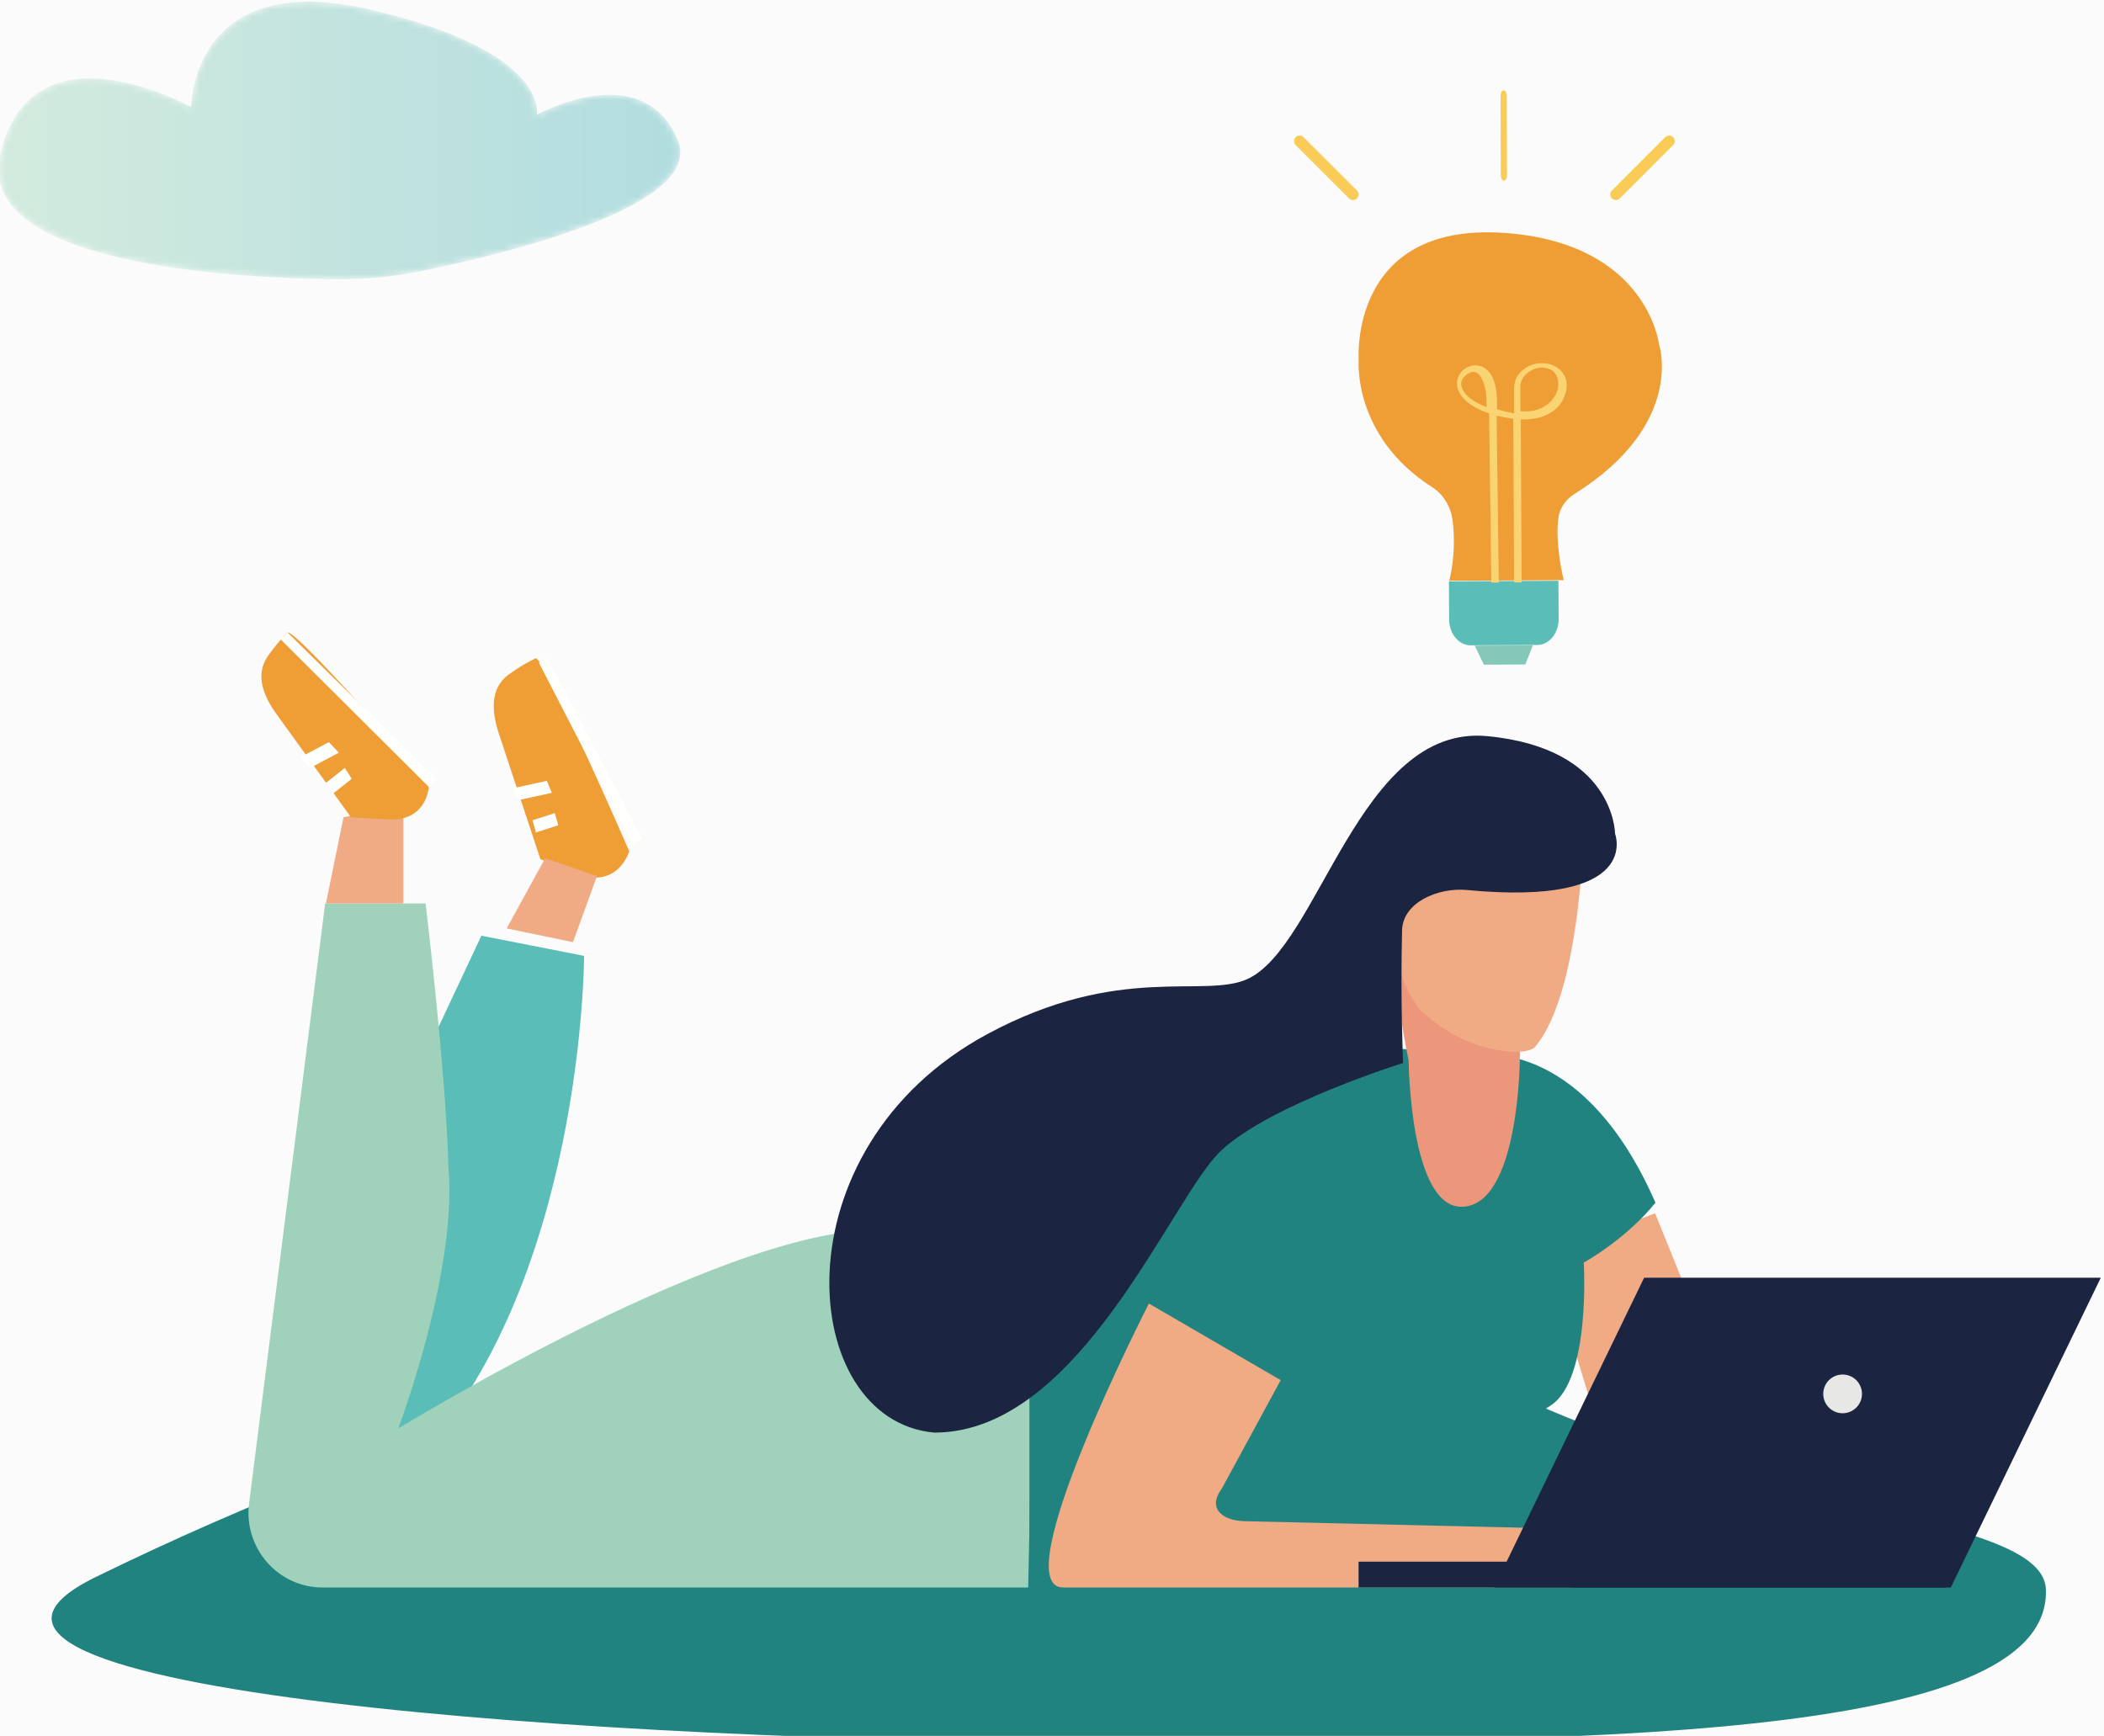 <svg xmlns="http://www.w3.org/2000/svg" xmlns:xlink="http://www.w3.org/1999/xlink" width="326" height="269" viewBox="0 0 326 269">
    <defs>
        <path id="a" d="M.52 24c-3.853 16.92 35.64 19.097 51.915 19.278 4.511.054 9-.38 13.423-1.285 13.761-2.823 43.884-10.227 39.66-20.296-5.45-12.989-21.826-3.931-21.826-3.931S85.746 7.957 57.885 1.48C30.023-4.996 30.133 16.587 30.133 16.587S5.36 2.744.52 24"/>
        <linearGradient id="b" x1="-.001%" y1="50.002%" y2="50.002%">
            <stop offset="0%" stop-color="#D4EBDE"/>
            <stop offset="100%" stop-color="#B0DCDF"/>
        </linearGradient>
    </defs>
    <g fill="none" fill-rule="evenodd">
        <path fill="#FBFBFB" d="M-24-597h375v4458H-24z"/>
        <path fill="#21837F" d="M316.998 246.484c0-14.034-60.245-11.027-105.915-44.107-75.928-7.94-151.477 20.098-196.236 41.995-36.62 17.915 82.111 25.584 155.651 25.625 73.83.04 146.985 0 146.5-23.513z"/>
        <path fill="#F0AB85" d="M256.442 188l7.058 17.45L251.856 235 239.5 194.537 256.442 188"/>
        <path fill="#5BBDB7" d="M74.589 145l-10.73 22.843L53.5 227h10.36c26.64-27.82 26.64-78.875 26.64-78.875L74.589 145"/>
        <path fill="#A0D2BB" d="M159.31 246H49.974c-6.915 0-12.257-6.126-11.38-13.045L50.38 140h15.56s3.184 26.233 3.538 40.955c1.414 16.15-7.78 40.419-7.78 40.419s53.403-32.835 76.391-30.693c18.038 2.319 22.41-1.07 22.41-1.07L159.31 246"/>
        <path fill="#21837F" d="M230.045 163.514s15.521-2.142 26.455 22.854c-4.585 5.713-11.11 9.284-11.11 9.284s1.131 18.098-5.114 22.14c-6.25 4.042-44.797 28.208-44.797 28.208H159.5v-48.561L209.94 162l20.105 1.514"/>
        <path fill="#EC967C" d="M217.369 149c-2.381 0 .887 15.307.887 15.307S218.437 187 226.423 187c9.077 0 9.077-23.36 9.077-23.36v-6.23S219.75 149 217.369 149"/>
        <path fill="#F0AB85" d="M232.456 162.79c2.103.328 4.106.332 5.282-.426C245.5 153.43 245.5 125 245.5 125h-24.835l-3.816 18.056c-1.017 4.82.218 9.857 3.325 13.573 3.454 3.225 7.701 5.452 12.282 6.162"/>
        <path fill="#1B2441" d="M153.041 160.214c20.437-10.997 33.452-5.441 40.21-8.486 11.185-5.04 17.31-39.512 37.148-37.656 19.839 1.855 19.839 15.114 19.839 15.114s4.413 11.33-22.965 8.731c-4.387-.417-9.93 1.876-10.033 6.265-.263 11 .156 20.54.156 20.54s-20.417 6.365-28.14 13.523C181.534 185.407 167.421 222 144.784 222c-21.304-1.856-24.766-44.02 8.257-61.786"/>
        <path fill="#F0AB85" d="M178.012 202l20.422 11.872-9.102 16.769c-2.224 2.91-.188 5 3.494 5.084l50.674 1.197V246h-78.772c-9.247 0 13.284-44 13.284-44"/>
        <path fill="#1B2441" d="M325.5 198h-70.755L231.5 246h70.767l23.233-48"/>
        <path fill="#1B2441" d="M210.5 246h91v-4h-91z"/>
        <path fill="#E7E7E6" d="M282.5 216.001a2.999 2.999 0 0 0 3 2.999 2.999 2.999 0 1 0 0-6 3 3 0 0 0-3 3.001"/>
        <path fill="#F0AB85" d="M50.5 140l2.728-13.368 2.18-.418a12.151 12.151 0 0 1 4.24-.053l2.852.47V140h-12"/>
        <path fill="#EE9E35" d="M54.4 126.668l-11.559-16.01c-1.85-2.566-3.44-5.935-1.353-8.963 0 0 1.372-2.023 3.064-3.691 1.472-.342 21.948 23.202 21.948 23.202l-.01.207c-.137 2.942-1.9 5.587-5.786 5.587l-6.304-.332"/>
        <path fill="#FFFFFE" d="M43.5 99.094L66.5 122l1-1.38L44.542 98 43.5 99.094M51.571 123l-1.071-1.68 2.927-2.32 1.073 1.683L51.571 123M48.039 119l-1.539-1.642L50.964 115l1.536 1.642L48.039 119"/>
        <path fill="#EE9E35" d="M83.731 133.135l-6.43-19.436c-1.03-3.112-1.543-6.918 1.493-9.152 0 0 2.003-1.498 4.215-2.547 1.573.168 14.491 29.92 14.491 29.92l-.076.198c-1.066 2.808-3.66 4.779-7.525 3.466l-6.168-2.45"/>
        <path fill="#FFFFFE" d="M83.5 102.698L98.097 131l1.403-.977L84.85 102l-1.35.698M83.044 129l-.544-1.884L85.956 126l.544 1.884L83.044 129M80.269 124l-.769-1.86 5.231-1.14.769 1.86-5.231 1.14"/>
        <path fill="#F0AB85" d="M78.5 143.873L84.466 133l8.034 2.755L88.776 146 78.5 143.873"/>
        <g transform="translate(-.5)">
            <mask id="c" fill="#fff">
                <use xlink:href="#a"/>
            </mask>
            <path fill="url(#b)" d="M.52 24c-3.853 16.92 35.64 19.097 51.915 19.278 4.511.054 9-.38 13.423-1.285 13.761-2.823 43.884-10.227 39.66-20.296-5.45-12.989-21.826-3.931-21.826-3.931S85.746 7.957 57.885 1.48C30.023-4.996 30.133 16.587 30.133 16.587S5.36 2.744.52 24" mask="url(#c)"/>
        </g>
        <path fill="#EE9E35" d="M224.546 90l17.738-.098s-1.35-5.399-.844-9.546c.192-1.567 1.14-2.953 2.478-3.788 17.383-10.88 13.12-23.306 13.12-23.306s-1.89-15.778-24.234-17.186c-23.823-1.5-22.283 19.678-22.283 19.678s-1.023 11.795 11.376 19.733c1.775 1.135 2.902 3.051 3.168 5.144.67 5.25-.519 9.369-.519 9.369"/>
        <path fill="#5BBDB7" d="M241.466 90l.034 5.906c.011 2.213-1.468 4.03-3.288 4.041l-10.347.053c-1.82.01-3.322-1.792-3.333-4.005l-.032-5.906L241.466 90"/>
        <path fill="#83C8B8" d="M237.5 100l-1.153 2.962-6.428.038-1.419-2.948 9-.052"/>
        <path fill="#FAD473" d="M240.9 61.394c-1.251 1.947-3.25 2.506-5.32 2.331l-.02-3.703a2.617 2.617 0 0 1 .716-1.835c.834-.866 2.322-1.783 4.169-.821 1.164.75 1.304 2.704.455 4.028zm-10.575 1.681c-1.531-.568-3.7-1.733-3.91-3.466-.051-.422.112-.857.39-1.146 2.675-2.749 3.483 2.18 3.471 2.8.058.596.056 1.204.05 1.812zm11.836-1.128c2.55-5.058-3.797-7.526-6.776-4.052-.54.625-.779 1.478-.79 2.322-.02 1.5.011 3.833.011 3.833-.9-.159-1.901-.403-2.659-.633.028-1.445.006-2.94-.399-4.184-1.792-5.518-8.525-1.207-4.573 2.723.924.921 2.285 1.606 3.75 2.098l.346 26.221 1.159-.007-.214-16.116c-.037-2.789-.075-5.575-.11-8.362-.006-.437.004-.905.017-1.381.864.22 1.729.377 2.552.468l.131 25.377 1.158-.006-.13-25.28c.233.01.475.023.692.023 2.2-.02 4.736-.866 5.835-3.044z"/>
        <path fill="#FACB57" d="M210.25 30.742a.873.873 0 0 0-.007-1.23l-8.274-8.26a.855.855 0 0 0-1.22.007.877.877 0 0 0 .006 1.232l8.276 8.258a.857.857 0 0 0 1.22-.007M249.76 30.75a.853.853 0 0 1-.008-1.217l8.26-8.277a.874.874 0 0 1 1.23-.005c.341.333.345.88.007 1.218l-8.26 8.274a.872.872 0 0 1-1.23.007M233.02 28c.264-.002.478-.408.476-.907l-.035-12.195c-.001-.5-.217-.9-.481-.898-.265.002-.478.407-.476.907l.034 12.197c.002.498.217.9.482.896"/>
    </g>
</svg>
